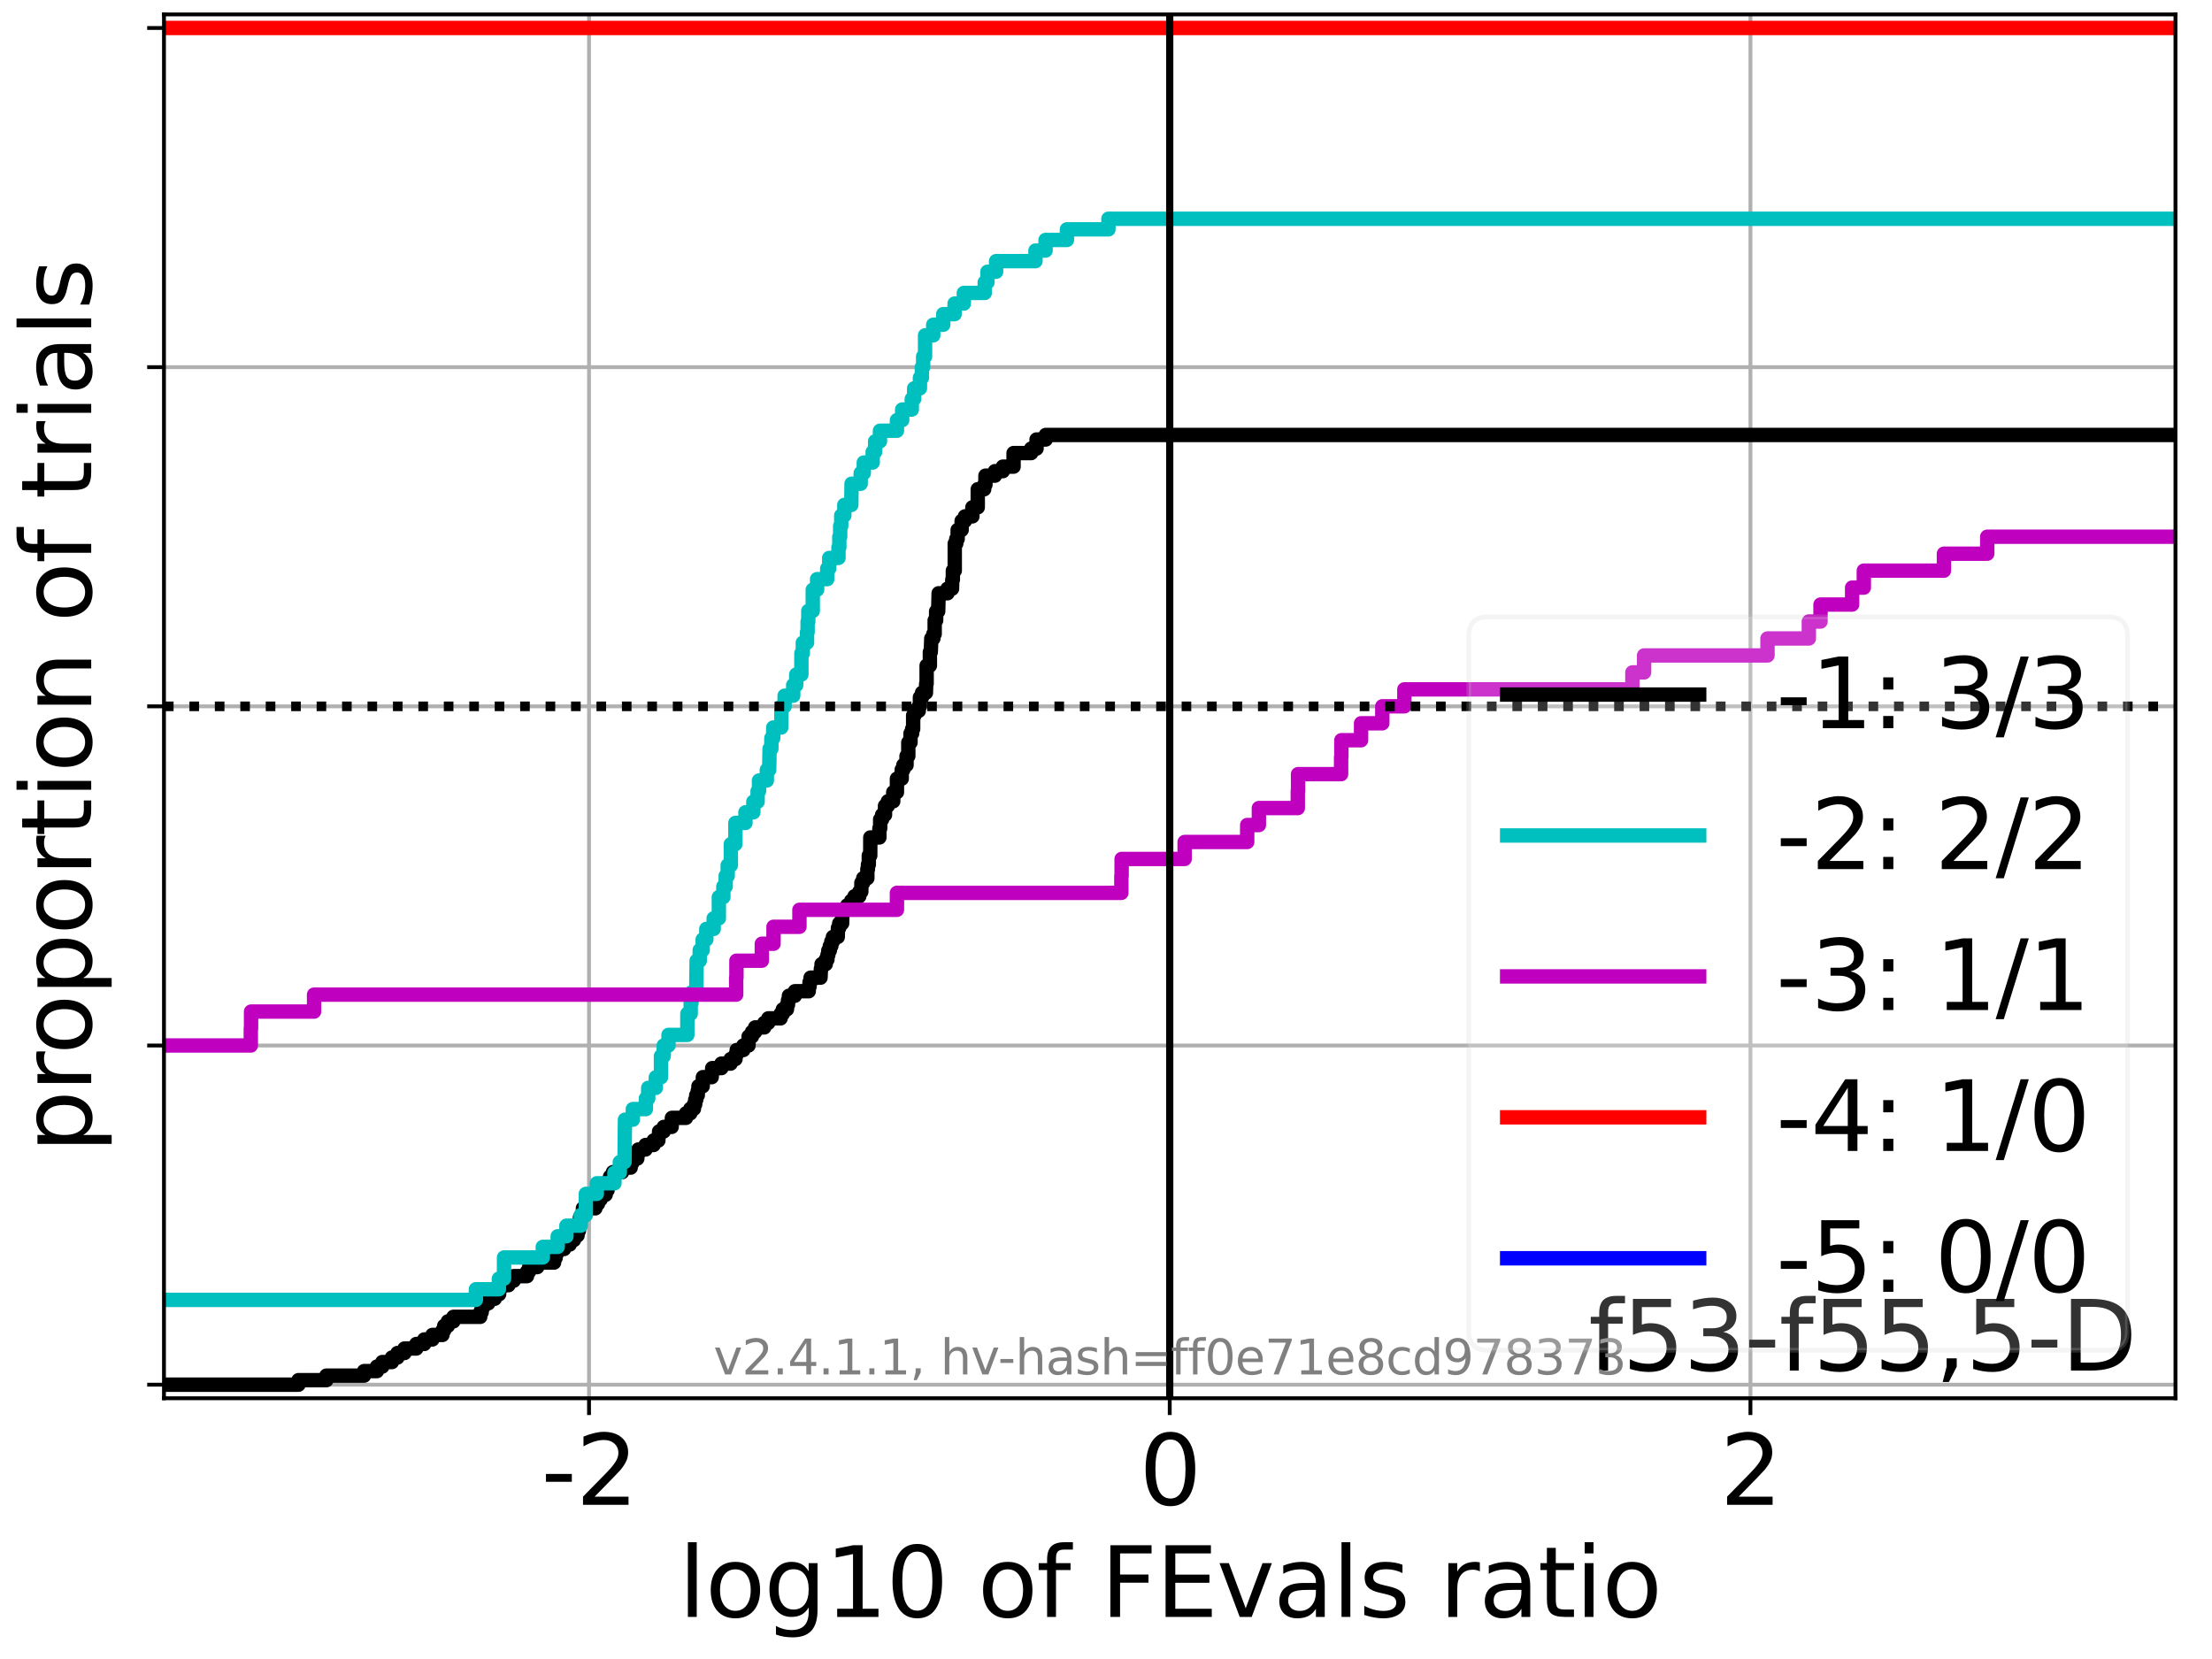 <?xml version="1.0" encoding="utf-8" standalone="no"?>
<!DOCTYPE svg PUBLIC "-//W3C//DTD SVG 1.1//EN"
  "http://www.w3.org/Graphics/SVG/1.1/DTD/svg11.dtd">
<svg height="345.6pt" version="1.1" viewBox="0 0 460.8 345.6" width="460.8pt" xmlns="http://www.w3.org/2000/svg" xmlns:xlink="http://www.w3.org/1999/xlink">
 <defs>
  <style type="text/css">*{stroke-linecap:butt;stroke-linejoin:round;}</style>
 </defs>
 <g id="figure_1">
  <g id="patch_1">
   <path d="M 0 345.6 
L 460.8 345.6 
L 460.8 0 
L 0 0 
z
" style="fill:#ffffff;"/>
  </g>
  <g id="axes_1">
   <g id="patch_2">
    <path d="M 34.16 291.28 
L 453.192 291.28 
L 453.192 3 
L 34.16 3 
z
" style="fill:#ffffff;"/>
   </g>
   <g id="matplotlib.axis_1">
    <g id="xtick_1">
     <g id="line2d_1">
      <path clip-path="url(#pd728308e68)" d="M 122.704 291.28 
L 122.704 3 
" style="fill:none;stroke:#b0b0b0;stroke-linecap:square;stroke-width:0.8;"/>
     </g>
     <g id="line2d_2">
      <defs>
       <path d="M 0 0 
L 0 3.5 
" id="m2cda9ad520" style="stroke:#000000;stroke-width:0.8;"/>
      </defs>
      <g>
       <use style="stroke:#000000;stroke-width:0.8;" x="122.704" xlink:href="#m2cda9ad520" y="291.28"/>
      </g>
     </g>
     <g id="text_1">
      <!-- -2 -->
      <g transform="translate(112.734 313.477)scale(0.2 -0.2)">
       <defs>
        <path d="M 313 2009 
L 1997 2009 
L 1997 1497 
L 313 1497 
L 313 2009 
z
" id="DejaVuSans-2d" transform="scale(0.016)"/>
        <path d="M 1228 531 
L 3431 531 
L 3431 0 
L 469 0 
L 469 531 
Q 828 903 1448 1529 
Q 2069 2156 2228 2338 
Q 2531 2678 2651 2914 
Q 2772 3150 2772 3378 
Q 2772 3750 2511 3984 
Q 2250 4219 1831 4219 
Q 1534 4219 1204 4116 
Q 875 4013 500 3803 
L 500 4441 
Q 881 4594 1212 4672 
Q 1544 4750 1819 4750 
Q 2544 4750 2975 4387 
Q 3406 4025 3406 3419 
Q 3406 3131 3298 2873 
Q 3191 2616 2906 2266 
Q 2828 2175 2409 1742 
Q 1991 1309 1228 531 
z
" id="DejaVuSans-32" transform="scale(0.016)"/>
       </defs>
       <use xlink:href="#DejaVuSans-2d"/>
       <use x="36.084" xlink:href="#DejaVuSans-32"/>
      </g>
     </g>
    </g>
    <g id="xtick_2">
     <g id="line2d_3">
      <path clip-path="url(#pd728308e68)" d="M 243.676 291.28 
L 243.676 3 
" style="fill:none;stroke:#b0b0b0;stroke-linecap:square;stroke-width:0.8;"/>
     </g>
     <g id="line2d_4">
      <g>
       <use style="stroke:#000000;stroke-width:0.8;" x="243.676" xlink:href="#m2cda9ad520" y="291.28"/>
      </g>
     </g>
     <g id="text_2">
      <!-- 0 -->
      <g transform="translate(237.314 313.477)scale(0.2 -0.2)">
       <defs>
        <path d="M 2034 4250 
Q 1547 4250 1301 3770 
Q 1056 3291 1056 2328 
Q 1056 1369 1301 889 
Q 1547 409 2034 409 
Q 2525 409 2770 889 
Q 3016 1369 3016 2328 
Q 3016 3291 2770 3770 
Q 2525 4250 2034 4250 
z
M 2034 4750 
Q 2819 4750 3233 4129 
Q 3647 3509 3647 2328 
Q 3647 1150 3233 529 
Q 2819 -91 2034 -91 
Q 1250 -91 836 529 
Q 422 1150 422 2328 
Q 422 3509 836 4129 
Q 1250 4750 2034 4750 
z
" id="DejaVuSans-30" transform="scale(0.016)"/>
       </defs>
       <use xlink:href="#DejaVuSans-30"/>
      </g>
     </g>
    </g>
    <g id="xtick_3">
     <g id="line2d_5">
      <path clip-path="url(#pd728308e68)" d="M 364.648 291.28 
L 364.648 3 
" style="fill:none;stroke:#b0b0b0;stroke-linecap:square;stroke-width:0.8;"/>
     </g>
     <g id="line2d_6">
      <g>
       <use style="stroke:#000000;stroke-width:0.8;" x="364.648" xlink:href="#m2cda9ad520" y="291.28"/>
      </g>
     </g>
     <g id="text_3">
      <!-- 2 -->
      <g transform="translate(358.285 313.477)scale(0.2 -0.2)">
       <use xlink:href="#DejaVuSans-32"/>
      </g>
     </g>
    </g>
    <g id="text_4">
     <!-- log10 of FEvals ratio -->
     <g transform="translate(141.371 336.833)scale(0.2 -0.2)">
      <defs>
       <path d="M 603 4863 
L 1178 4863 
L 1178 0 
L 603 0 
L 603 4863 
z
" id="DejaVuSans-6c" transform="scale(0.016)"/>
       <path d="M 1959 3097 
Q 1497 3097 1228 2736 
Q 959 2375 959 1747 
Q 959 1119 1226 758 
Q 1494 397 1959 397 
Q 2419 397 2687 759 
Q 2956 1122 2956 1747 
Q 2956 2369 2687 2733 
Q 2419 3097 1959 3097 
z
M 1959 3584 
Q 2709 3584 3137 3096 
Q 3566 2609 3566 1747 
Q 3566 888 3137 398 
Q 2709 -91 1959 -91 
Q 1206 -91 779 398 
Q 353 888 353 1747 
Q 353 2609 779 3096 
Q 1206 3584 1959 3584 
z
" id="DejaVuSans-6f" transform="scale(0.016)"/>
       <path d="M 2906 1791 
Q 2906 2416 2648 2759 
Q 2391 3103 1925 3103 
Q 1463 3103 1205 2759 
Q 947 2416 947 1791 
Q 947 1169 1205 825 
Q 1463 481 1925 481 
Q 2391 481 2648 825 
Q 2906 1169 2906 1791 
z
M 3481 434 
Q 3481 -459 3084 -895 
Q 2688 -1331 1869 -1331 
Q 1566 -1331 1297 -1286 
Q 1028 -1241 775 -1147 
L 775 -588 
Q 1028 -725 1275 -790 
Q 1522 -856 1778 -856 
Q 2344 -856 2625 -561 
Q 2906 -266 2906 331 
L 2906 616 
Q 2728 306 2450 153 
Q 2172 0 1784 0 
Q 1141 0 747 490 
Q 353 981 353 1791 
Q 353 2603 747 3093 
Q 1141 3584 1784 3584 
Q 2172 3584 2450 3431 
Q 2728 3278 2906 2969 
L 2906 3500 
L 3481 3500 
L 3481 434 
z
" id="DejaVuSans-67" transform="scale(0.016)"/>
       <path d="M 794 531 
L 1825 531 
L 1825 4091 
L 703 3866 
L 703 4441 
L 1819 4666 
L 2450 4666 
L 2450 531 
L 3481 531 
L 3481 0 
L 794 0 
L 794 531 
z
" id="DejaVuSans-31" transform="scale(0.016)"/>
       <path id="DejaVuSans-20" transform="scale(0.016)"/>
       <path d="M 2375 4863 
L 2375 4384 
L 1825 4384 
Q 1516 4384 1395 4259 
Q 1275 4134 1275 3809 
L 1275 3500 
L 2222 3500 
L 2222 3053 
L 1275 3053 
L 1275 0 
L 697 0 
L 697 3053 
L 147 3053 
L 147 3500 
L 697 3500 
L 697 3744 
Q 697 4328 969 4595 
Q 1241 4863 1831 4863 
L 2375 4863 
z
" id="DejaVuSans-66" transform="scale(0.016)"/>
       <path d="M 628 4666 
L 3309 4666 
L 3309 4134 
L 1259 4134 
L 1259 2759 
L 3109 2759 
L 3109 2228 
L 1259 2228 
L 1259 0 
L 628 0 
L 628 4666 
z
" id="DejaVuSans-46" transform="scale(0.016)"/>
       <path d="M 628 4666 
L 3578 4666 
L 3578 4134 
L 1259 4134 
L 1259 2753 
L 3481 2753 
L 3481 2222 
L 1259 2222 
L 1259 531 
L 3634 531 
L 3634 0 
L 628 0 
L 628 4666 
z
" id="DejaVuSans-45" transform="scale(0.016)"/>
       <path d="M 191 3500 
L 800 3500 
L 1894 563 
L 2988 3500 
L 3597 3500 
L 2284 0 
L 1503 0 
L 191 3500 
z
" id="DejaVuSans-76" transform="scale(0.016)"/>
       <path d="M 2194 1759 
Q 1497 1759 1228 1600 
Q 959 1441 959 1056 
Q 959 750 1161 570 
Q 1363 391 1709 391 
Q 2188 391 2477 730 
Q 2766 1069 2766 1631 
L 2766 1759 
L 2194 1759 
z
M 3341 1997 
L 3341 0 
L 2766 0 
L 2766 531 
Q 2569 213 2275 61 
Q 1981 -91 1556 -91 
Q 1019 -91 701 211 
Q 384 513 384 1019 
Q 384 1609 779 1909 
Q 1175 2209 1959 2209 
L 2766 2209 
L 2766 2266 
Q 2766 2663 2505 2880 
Q 2244 3097 1772 3097 
Q 1472 3097 1187 3025 
Q 903 2953 641 2809 
L 641 3341 
Q 956 3463 1253 3523 
Q 1550 3584 1831 3584 
Q 2591 3584 2966 3190 
Q 3341 2797 3341 1997 
z
" id="DejaVuSans-61" transform="scale(0.016)"/>
       <path d="M 2834 3397 
L 2834 2853 
Q 2591 2978 2328 3040 
Q 2066 3103 1784 3103 
Q 1356 3103 1142 2972 
Q 928 2841 928 2578 
Q 928 2378 1081 2264 
Q 1234 2150 1697 2047 
L 1894 2003 
Q 2506 1872 2764 1633 
Q 3022 1394 3022 966 
Q 3022 478 2636 193 
Q 2250 -91 1575 -91 
Q 1294 -91 989 -36 
Q 684 19 347 128 
L 347 722 
Q 666 556 975 473 
Q 1284 391 1588 391 
Q 1994 391 2212 530 
Q 2431 669 2431 922 
Q 2431 1156 2273 1281 
Q 2116 1406 1581 1522 
L 1381 1569 
Q 847 1681 609 1914 
Q 372 2147 372 2553 
Q 372 3047 722 3315 
Q 1072 3584 1716 3584 
Q 2034 3584 2315 3537 
Q 2597 3491 2834 3397 
z
" id="DejaVuSans-73" transform="scale(0.016)"/>
       <path d="M 2631 2963 
Q 2534 3019 2420 3045 
Q 2306 3072 2169 3072 
Q 1681 3072 1420 2755 
Q 1159 2438 1159 1844 
L 1159 0 
L 581 0 
L 581 3500 
L 1159 3500 
L 1159 2956 
Q 1341 3275 1631 3429 
Q 1922 3584 2338 3584 
Q 2397 3584 2469 3576 
Q 2541 3569 2628 3553 
L 2631 2963 
z
" id="DejaVuSans-72" transform="scale(0.016)"/>
       <path d="M 1172 4494 
L 1172 3500 
L 2356 3500 
L 2356 3053 
L 1172 3053 
L 1172 1153 
Q 1172 725 1289 603 
Q 1406 481 1766 481 
L 2356 481 
L 2356 0 
L 1766 0 
Q 1100 0 847 248 
Q 594 497 594 1153 
L 594 3053 
L 172 3053 
L 172 3500 
L 594 3500 
L 594 4494 
L 1172 4494 
z
" id="DejaVuSans-74" transform="scale(0.016)"/>
       <path d="M 603 3500 
L 1178 3500 
L 1178 0 
L 603 0 
L 603 3500 
z
M 603 4863 
L 1178 4863 
L 1178 4134 
L 603 4134 
L 603 4863 
z
" id="DejaVuSans-69" transform="scale(0.016)"/>
      </defs>
      <use xlink:href="#DejaVuSans-6c"/>
      <use x="27.783" xlink:href="#DejaVuSans-6f"/>
      <use x="88.965" xlink:href="#DejaVuSans-67"/>
      <use x="152.441" xlink:href="#DejaVuSans-31"/>
      <use x="216.064" xlink:href="#DejaVuSans-30"/>
      <use x="279.688" xlink:href="#DejaVuSans-20"/>
      <use x="311.475" xlink:href="#DejaVuSans-6f"/>
      <use x="372.656" xlink:href="#DejaVuSans-66"/>
      <use x="407.861" xlink:href="#DejaVuSans-20"/>
      <use x="439.648" xlink:href="#DejaVuSans-46"/>
      <use x="497.168" xlink:href="#DejaVuSans-45"/>
      <use x="560.352" xlink:href="#DejaVuSans-76"/>
      <use x="619.531" xlink:href="#DejaVuSans-61"/>
      <use x="680.811" xlink:href="#DejaVuSans-6c"/>
      <use x="708.594" xlink:href="#DejaVuSans-73"/>
      <use x="760.693" xlink:href="#DejaVuSans-20"/>
      <use x="792.48" xlink:href="#DejaVuSans-72"/>
      <use x="833.594" xlink:href="#DejaVuSans-61"/>
      <use x="894.873" xlink:href="#DejaVuSans-74"/>
      <use x="934.082" xlink:href="#DejaVuSans-69"/>
      <use x="961.865" xlink:href="#DejaVuSans-6f"/>
     </g>
    </g>
   </g>
   <g id="matplotlib.axis_2">
    <g id="ytick_1">
     <g id="line2d_7">
      <path clip-path="url(#pd728308e68)" d="M 34.16 288.454 
L 453.192 288.454 
" style="fill:none;stroke:#b0b0b0;stroke-linecap:square;stroke-width:0.8;"/>
     </g>
     <g id="line2d_8">
      <defs>
       <path d="M 0 0 
L -3.5 0 
" id="m32c230f822" style="stroke:#000000;stroke-width:0.8;"/>
      </defs>
      <g>
       <use style="stroke:#000000;stroke-width:0.8;" x="34.16" xlink:href="#m32c230f822" y="288.454"/>
      </g>
     </g>
    </g>
    <g id="ytick_2">
     <g id="line2d_9">
      <path clip-path="url(#pd728308e68)" d="M 34.16 217.797 
L 453.192 217.797 
" style="fill:none;stroke:#b0b0b0;stroke-linecap:square;stroke-width:0.8;"/>
     </g>
     <g id="line2d_10">
      <g>
       <use style="stroke:#000000;stroke-width:0.8;" x="34.16" xlink:href="#m32c230f822" y="217.797"/>
      </g>
     </g>
    </g>
    <g id="ytick_3">
     <g id="line2d_11">
      <path clip-path="url(#pd728308e68)" d="M 34.16 147.14 
L 453.192 147.14 
" style="fill:none;stroke:#b0b0b0;stroke-linecap:square;stroke-width:0.8;"/>
     </g>
     <g id="line2d_12">
      <g>
       <use style="stroke:#000000;stroke-width:0.8;" x="34.16" xlink:href="#m32c230f822" y="147.14"/>
      </g>
     </g>
    </g>
    <g id="ytick_4">
     <g id="line2d_13">
      <path clip-path="url(#pd728308e68)" d="M 34.16 76.483 
L 453.192 76.483 
" style="fill:none;stroke:#b0b0b0;stroke-linecap:square;stroke-width:0.8;"/>
     </g>
     <g id="line2d_14">
      <g>
       <use style="stroke:#000000;stroke-width:0.8;" x="34.16" xlink:href="#m32c230f822" y="76.483"/>
      </g>
     </g>
    </g>
    <g id="ytick_5">
     <g id="line2d_15">
      <path clip-path="url(#pd728308e68)" d="M 34.16 5.826 
L 453.192 5.826 
" style="fill:none;stroke:#b0b0b0;stroke-linecap:square;stroke-width:0.8;"/>
     </g>
     <g id="line2d_16">
      <g>
       <use style="stroke:#000000;stroke-width:0.8;" x="34.16" xlink:href="#m32c230f822" y="5.826"/>
      </g>
     </g>
    </g>
    <g id="text_5">
     <!-- proportion of trials -->
     <g transform="translate(19.001 240.146)rotate(-90)scale(0.2 -0.2)">
      <defs>
       <path d="M 1159 525 
L 1159 -1331 
L 581 -1331 
L 581 3500 
L 1159 3500 
L 1159 2969 
Q 1341 3281 1617 3432 
Q 1894 3584 2278 3584 
Q 2916 3584 3314 3078 
Q 3713 2572 3713 1747 
Q 3713 922 3314 415 
Q 2916 -91 2278 -91 
Q 1894 -91 1617 61 
Q 1341 213 1159 525 
z
M 3116 1747 
Q 3116 2381 2855 2742 
Q 2594 3103 2138 3103 
Q 1681 3103 1420 2742 
Q 1159 2381 1159 1747 
Q 1159 1113 1420 752 
Q 1681 391 2138 391 
Q 2594 391 2855 752 
Q 3116 1113 3116 1747 
z
" id="DejaVuSans-70" transform="scale(0.016)"/>
       <path d="M 3513 2113 
L 3513 0 
L 2938 0 
L 2938 2094 
Q 2938 2591 2744 2837 
Q 2550 3084 2163 3084 
Q 1697 3084 1428 2787 
Q 1159 2491 1159 1978 
L 1159 0 
L 581 0 
L 581 3500 
L 1159 3500 
L 1159 2956 
Q 1366 3272 1645 3428 
Q 1925 3584 2291 3584 
Q 2894 3584 3203 3211 
Q 3513 2838 3513 2113 
z
" id="DejaVuSans-6e" transform="scale(0.016)"/>
      </defs>
      <use xlink:href="#DejaVuSans-70"/>
      <use x="63.477" xlink:href="#DejaVuSans-72"/>
      <use x="102.34" xlink:href="#DejaVuSans-6f"/>
      <use x="163.521" xlink:href="#DejaVuSans-70"/>
      <use x="226.998" xlink:href="#DejaVuSans-6f"/>
      <use x="288.18" xlink:href="#DejaVuSans-72"/>
      <use x="329.293" xlink:href="#DejaVuSans-74"/>
      <use x="368.502" xlink:href="#DejaVuSans-69"/>
      <use x="396.285" xlink:href="#DejaVuSans-6f"/>
      <use x="457.467" xlink:href="#DejaVuSans-6e"/>
      <use x="520.846" xlink:href="#DejaVuSans-20"/>
      <use x="552.633" xlink:href="#DejaVuSans-6f"/>
      <use x="613.814" xlink:href="#DejaVuSans-66"/>
      <use x="649.02" xlink:href="#DejaVuSans-20"/>
      <use x="680.807" xlink:href="#DejaVuSans-74"/>
      <use x="720.016" xlink:href="#DejaVuSans-72"/>
      <use x="761.129" xlink:href="#DejaVuSans-69"/>
      <use x="788.912" xlink:href="#DejaVuSans-61"/>
      <use x="850.191" xlink:href="#DejaVuSans-6c"/>
      <use x="877.975" xlink:href="#DejaVuSans-73"/>
     </g>
    </g>
   </g>
   <g id="line2d_17">
    <path clip-path="url(#pd728308e68)" d="M 34.16 288.454 
L 62.18 288.454 
L 62.18 287.512 
L 67.989 287.512 
L 67.989 286.57 
L 75.836 286.57 
L 75.836 285.627 
L 78.52 285.627 
L 78.52 284.685 
L 79.64 284.685 
L 79.64 283.743 
L 81.645 283.743 
L 81.645 282.801 
L 82.794 282.801 
L 82.794 281.859 
L 84.266 281.859 
L 84.266 280.917 
L 86.723 280.917 
L 86.723 279.975 
L 88.378 279.975 
L 88.378 279.033 
L 90.075 279.033 
L 90.075 278.091 
L 92.176 278.091 
L 92.176 277.149 
L 92.532 277.149 
L 92.532 276.207 
L 93.297 276.207 
L 93.297 275.264 
L 94.456 275.264 
L 94.456 274.322 
L 100.039 274.322 
L 100.039 273.38 
L 100.337 273.38 
L 100.337 272.438 
L 100.606 272.438 
L 100.606 271.496 
L 101.727 271.496 
L 101.727 270.554 
L 103.063 270.554 
L 103.063 269.612 
L 103.976 269.612 
L 103.976 268.67 
L 104.184 268.67 
L 104.184 267.728 
L 105.921 267.728 
L 105.921 266.786 
L 107.029 266.786 
L 107.029 265.844 
L 109.785 265.844 
L 109.785 264.901 
L 110.224 264.901 
L 110.224 263.959 
L 111.925 263.959 
L 111.925 263.017 
L 115.425 263.017 
L 115.425 262.075 
L 115.736 262.075 
L 115.736 261.133 
L 116.033 261.133 
L 116.033 260.191 
L 117.509 260.191 
L 117.509 259.249 
L 118.691 259.249 
L 118.691 258.307 
L 119.571 258.307 
L 119.571 257.365 
L 120.316 257.365 
L 120.316 256.423 
L 120.587 256.423 
L 120.587 255.481 
L 120.811 255.481 
L 120.815 253.596 
L 121.319 253.596 
L 121.319 252.654 
L 121.436 252.654 
L 121.436 251.712 
L 124.025 251.712 
L 124.025 250.77 
L 124.573 250.77 
L 124.573 249.828 
L 125.154 249.828 
L 125.154 248.886 
L 126.17 248.886 
L 126.17 247.944 
L 126.564 247.944 
L 126.62 246.06 
L 127.086 246.06 
L 127.086 245.118 
L 127.684 245.118 
L 127.684 244.175 
L 129.609 244.175 
L 129.609 243.233 
L 131.383 243.233 
L 131.383 242.291 
L 131.716 242.291 
L 131.716 241.349 
L 132.765 241.349 
L 132.765 240.407 
L 132.968 240.407 
L 132.968 239.465 
L 134.472 239.465 
L 134.472 238.523 
L 136.16 238.523 
L 136.16 237.581 
L 137.151 237.581 
L 137.151 236.639 
L 137.3 236.639 
L 137.3 235.697 
L 138.271 235.697 
L 138.271 234.755 
L 139.919 234.755 
L 139.971 232.87 
L 142.902 232.87 
L 142.902 231.928 
L 143.806 231.928 
L 143.806 230.986 
L 144.556 230.986 
L 144.556 230.044 
L 144.822 230.044 
L 144.822 229.102 
L 145.04 229.102 
L 145.04 228.16 
L 145.359 228.16 
L 145.359 227.218 
L 145.503 227.218 
L 145.503 226.276 
L 146.389 226.276 
L 146.421 224.392 
L 148.26 224.392 
L 148.366 222.507 
L 150.282 222.507 
L 150.282 221.565 
L 152.201 221.565 
L 152.201 220.623 
L 153.217 220.623 
L 153.217 219.681 
L 153.47 219.681 
L 153.47 218.739 
L 154.851 218.739 
L 154.851 217.797 
L 155.926 217.797 
L 155.952 215.913 
L 156.656 215.913 
L 156.656 214.971 
L 157.308 214.971 
L 157.308 214.028 
L 159.216 214.028 
L 159.216 213.086 
L 160.045 213.086 
L 160.045 212.144 
L 162.611 212.144 
L 162.611 211.202 
L 163.082 211.202 
L 163.082 210.26 
L 163.938 210.26 
L 163.938 209.318 
L 164.154 209.318 
L 164.154 208.376 
L 164.347 208.376 
L 164.347 207.434 
L 165.586 207.434 
L 165.586 206.492 
L 168.475 206.492 
L 168.475 205.55 
L 168.64 205.55 
L 168.64 204.608 
L 168.859 204.608 
L 168.859 203.665 
L 170.932 203.665 
L 171.008 201.781 
L 171.144 201.781 
L 171.144 200.839 
L 172.019 200.839 
L 172.019 199.897 
L 172.368 199.897 
L 172.368 198.955 
L 172.55 198.955 
L 172.55 198.013 
L 172.872 198.013 
L 172.872 197.071 
L 173.179 197.071 
L 173.179 196.129 
L 173.512 196.129 
L 173.512 195.187 
L 174.522 195.187 
L 174.561 193.302 
L 174.825 193.302 
L 174.825 192.36 
L 175.429 192.36 
L 175.502 189.534 
L 176.501 189.534 
L 176.501 188.592 
L 177.328 188.592 
L 177.328 187.65 
L 178.006 187.65 
L 178.006 186.708 
L 179.005 186.708 
L 179.005 185.766 
L 179.427 185.766 
L 179.446 183.882 
L 179.832 183.882 
L 179.832 182.939 
L 180.686 182.939 
L 180.686 181.055 
L 180.809 181.055 
L 180.809 180.113 
L 180.987 180.113 
L 180.987 178.229 
L 181.29 178.229 
L 181.302 174.461 
L 183.19 174.461 
L 183.19 172.576 
L 183.355 172.576 
L 183.355 170.692 
L 183.759 170.692 
L 183.759 169.75 
L 184.365 169.75 
L 184.365 167.866 
L 184.962 167.866 
L 184.962 166.924 
L 186.08 166.924 
L 186.08 165.04 
L 186.848 165.04 
L 186.848 162.213 
L 187.848 162.213 
L 187.848 160.329 
L 188.185 160.329 
L 188.185 159.387 
L 188.847 159.387 
L 188.847 157.503 
L 189.216 157.503 
L 189.216 154.677 
L 189.675 154.677 
L 189.675 152.793 
L 190.014 152.793 
L 190.014 151.85 
L 190.227 151.85 
L 190.227 149.024 
L 190.52 149.024 
L 190.52 148.082 
L 191.396 148.082 
L 191.396 147.14 
L 191.638 147.14 
L 191.638 145.256 
L 192.077 145.256 
L 192.077 144.314 
L 192.888 144.314 
L 192.937 142.43 
L 193.033 142.43 
L 193.033 138.661 
L 193.71 138.661 
L 193.71 135.835 
L 193.898 135.835 
L 194.006 133.009 
L 194.433 133.009 
L 194.433 132.067 
L 194.709 132.067 
L 194.709 129.24 
L 195.016 129.24 
L 195.016 127.356 
L 195.441 127.356 
L 195.536 123.588 
L 197.381 123.588 
L 197.381 122.646 
L 198.325 122.646 
L 198.38 120.761 
L 198.499 120.761 
L 198.499 118.877 
L 198.894 118.877 
L 198.894 113.225 
L 199.208 113.225 
L 199.208 112.283 
L 199.498 112.283 
L 199.498 110.398 
L 200.326 110.398 
L 200.326 108.514 
L 201.012 108.514 
L 201.012 107.572 
L 202.566 107.572 
L 202.566 105.688 
L 203.684 105.688 
L 203.684 101.92 
L 205.02 101.92 
L 205.02 100.978 
L 205.284 100.978 
L 205.284 99.093 
L 207.26 99.093 
L 207.26 98.151 
L 208.912 98.151 
L 208.912 97.209 
L 211.145 97.209 
L 211.145 94.383 
L 214.817 94.383 
L 214.817 93.441 
L 215.935 93.441 
L 215.935 91.557 
L 217.847 91.557 
L 217.847 90.615 
L 453.192 90.615 
L 453.192 90.615 
" style="fill:none;stroke:#000000;stroke-linecap:square;stroke-width:3;"/>
   </g>
   <g id="line2d_18">
    <path clip-path="url(#pd728308e68)" style="fill:none;stroke:#000000;stroke-linecap:square;stroke-width:3;"/>
   </g>
   <g id="line2d_19">
    <path clip-path="url(#pd728308e68)" d="M 34.16 270.79 
L 99.138 270.79 
L 99.138 268.581 
L 103.928 268.581 
L 103.928 266.373 
L 105 266.373 
L 105 261.957 
L 113.077 261.957 
L 113.077 259.749 
L 116.178 259.749 
L 116.178 257.541 
L 117.995 257.541 
L 117.995 255.333 
L 120.968 255.333 
L 120.968 253.125 
L 122.04 253.125 
L 122.04 248.709 
L 124.329 248.709 
L 124.329 246.501 
L 127.997 246.501 
L 127.997 244.293 
L 129.119 244.293 
L 129.119 242.085 
L 130.1 242.085 
L 130.191 233.253 
L 131.831 233.253 
L 131.831 231.045 
L 134.55 231.045 
L 134.55 228.837 
L 135.035 228.837 
L 135.035 226.629 
L 136.62 226.629 
L 136.62 224.421 
L 137.692 224.421 
L 137.692 220.005 
L 138.268 220.005 
L 138.268 217.797 
L 139.258 217.797 
L 139.258 215.589 
L 143.186 215.589 
L 143.193 211.173 
L 143.885 211.173 
L 143.885 208.965 
L 144.047 208.965 
L 144.047 206.757 
L 145.038 206.757 
L 145.12 200.133 
L 145.77 200.133 
L 145.77 197.925 
L 146.383 197.925 
L 146.383 195.717 
L 147.14 195.717 
L 147.14 193.509 
L 148.674 193.509 
L 148.674 191.301 
L 149.747 191.301 
L 149.747 186.884 
L 150.687 186.884 
L 150.687 184.676 
L 151.172 184.676 
L 151.172 182.468 
L 151.591 182.468 
L 151.591 180.26 
L 152.244 180.26 
L 152.244 175.844 
L 153.189 175.844 
L 153.197 171.428 
L 155.291 171.428 
L 155.291 169.22 
L 156.936 169.22 
L 156.936 167.012 
L 157.824 167.012 
L 157.824 164.804 
L 158.115 164.804 
L 158.115 162.596 
L 159.742 162.596 
L 159.742 160.388 
L 160.234 160.388 
L 160.322 155.972 
L 160.69 155.972 
L 160.69 153.764 
L 161.083 153.764 
L 161.083 151.556 
L 162.742 151.556 
L 162.792 147.14 
L 163.451 147.14 
L 163.451 144.932 
L 165.239 144.932 
L 165.239 142.724 
L 165.873 142.724 
L 165.873 140.516 
L 166.945 140.516 
L 166.945 136.1 
L 167.243 136.1 
L 167.243 133.892 
L 168.117 133.892 
L 168.117 131.684 
L 168.241 131.684 
L 168.241 129.476 
L 168.385 129.476 
L 168.385 127.268 
L 169.313 127.268 
L 169.313 122.852 
L 170.22 122.852 
L 170.22 120.644 
L 172.326 120.644 
L 172.326 118.436 
L 172.744 118.436 
L 172.744 116.228 
L 174.67 116.228 
L 174.67 114.02 
L 174.847 114.02 
L 174.847 111.812 
L 175.022 111.812 
L 175.022 109.604 
L 175.242 109.604 
L 175.242 107.396 
L 175.886 107.396 
L 175.886 105.187 
L 177.345 105.187 
L 177.39 100.771 
L 179.297 100.771 
L 179.297 98.563 
L 179.94 98.563 
L 179.94 96.355 
L 181.795 96.355 
L 181.795 94.147 
L 182.308 94.147 
L 182.308 91.939 
L 183.313 91.939 
L 183.313 89.731 
L 186.848 89.731 
L 186.848 87.523 
L 187.94 87.523 
L 187.94 85.315 
L 189.942 85.315 
L 189.942 83.107 
L 190.438 83.107 
L 190.438 80.899 
L 191.638 80.899 
L 191.638 78.691 
L 192.045 78.691 
L 192.045 76.483 
L 192.31 76.483 
L 192.31 74.275 
L 192.71 74.275 
L 192.71 69.859 
L 194.413 69.859 
L 194.413 67.651 
L 196.495 67.651 
L 196.495 65.443 
L 198.863 65.443 
L 198.863 63.235 
L 200.787 63.235 
L 200.787 61.027 
L 205.138 61.027 
L 205.138 58.819 
L 205.705 58.819 
L 205.705 56.611 
L 207.506 56.611 
L 207.506 54.403 
L 215.707 54.403 
L 215.707 52.195 
L 217.81 52.195 
L 217.81 49.987 
L 222.26 49.987 
L 222.26 47.779 
L 230.903 47.779 
L 230.903 45.571 
L 453.192 45.571 
L 453.192 45.571 
" style="fill:none;stroke:#00bfbf;stroke-linecap:square;stroke-width:3;"/>
   </g>
   <g id="line2d_20">
    <path clip-path="url(#pd728308e68)" style="fill:none;stroke:#00bfbf;stroke-linecap:square;stroke-width:3;"/>
   </g>
   <g id="line2d_21">
    <path clip-path="url(#pd728308e68)" d="M 34.16 217.797 
L 52.247 217.797 
L 52.247 214.264 
L 52.3 214.264 
L 52.3 210.731 
L 65.427 210.731 
L 65.427 207.198 
L 153.357 207.198 
L 153.357 203.665 
L 153.411 203.665 
L 153.411 200.133 
L 158.703 200.133 
L 158.703 196.6 
L 161.14 196.6 
L 161.14 193.067 
L 166.538 193.067 
L 166.538 189.534 
L 186.848 189.534 
L 186.848 186.001 
L 233.6 186.001 
L 233.6 182.468 
L 233.654 182.468 
L 233.654 178.936 
L 246.781 178.936 
L 246.781 175.403 
L 259.814 175.403 
L 259.814 171.87 
L 262.25 171.87 
L 262.25 168.337 
L 270.355 168.337 
L 270.355 164.804 
L 270.409 164.804 
L 270.409 161.271 
L 279.375 161.271 
L 279.375 157.739 
L 279.429 157.739 
L 279.429 154.206 
L 283.535 154.206 
L 283.535 150.673 
L 287.959 150.673 
L 287.959 147.14 
L 292.556 147.14 
L 292.556 143.607 
L 340.057 143.607 
L 340.057 140.074 
L 342.494 140.074 
L 342.494 136.541 
L 368.202 136.541 
L 368.202 133.009 
L 376.811 133.009 
L 376.811 129.476 
L 379.248 129.476 
L 379.248 125.943 
L 385.832 125.943 
L 385.832 122.41 
L 388.268 122.41 
L 388.268 118.877 
L 404.956 118.877 
L 404.956 115.344 
L 413.977 115.344 
L 413.977 111.812 
L 453.192 111.812 
" style="fill:none;stroke:#bf00bf;stroke-linecap:square;stroke-width:3;"/>
   </g>
   <g id="line2d_22">
    <path clip-path="url(#pd728308e68)" style="fill:none;stroke:#bf00bf;stroke-linecap:square;stroke-width:3;"/>
   </g>
   <g id="line2d_23">
    <path clip-path="url(#pd728308e68)" d="M 34.304 5.826 
L 34.16 5.826 
L 453.192 5.826 
L 461.8 5.826 
" style="fill:none;stroke:#ff0000;stroke-linecap:square;stroke-width:3;"/>
   </g>
   <g id="line2d_24"/>
   <g id="line2d_25">
    <path clip-path="url(#pd728308e68)" d="M 243.676 291.28 
L 243.676 3 
" style="fill:none;stroke:#000000;stroke-linecap:square;stroke-width:1.5;"/>
   </g>
   <g id="line2d_26">
    <path clip-path="url(#pd728308e68)" d="M 34.16 147.14 
L 453.192 147.14 
" style="fill:none;stroke:#000000;stroke-dasharray:2,3.3;stroke-dashoffset:0;stroke-width:2;"/>
   </g>
   <g id="patch_3">
    <path d="M 34.16 291.28 
L 34.16 3 
" style="fill:none;stroke:#000000;stroke-linecap:square;stroke-linejoin:miter;stroke-width:0.8;"/>
   </g>
   <g id="patch_4">
    <path d="M 453.192 291.28 
L 453.192 3 
" style="fill:none;stroke:#000000;stroke-linecap:square;stroke-linejoin:miter;stroke-width:0.8;"/>
   </g>
   <g id="patch_5">
    <path d="M 34.16 291.28 
L 453.192 291.28 
" style="fill:none;stroke:#000000;stroke-linecap:square;stroke-linejoin:miter;stroke-width:0.8;"/>
   </g>
   <g id="patch_6">
    <path d="M 34.16 3 
L 453.192 3 
" style="fill:none;stroke:#000000;stroke-linecap:square;stroke-linejoin:miter;stroke-width:0.8;"/>
   </g>
   <g id="text_6">
    <!-- f53-f55,5-D -->
    <g transform="translate(330.918 285.514)scale(0.2 -0.2)">
     <defs>
      <path d="M 691 4666 
L 3169 4666 
L 3169 4134 
L 1269 4134 
L 1269 2991 
Q 1406 3038 1543 3061 
Q 1681 3084 1819 3084 
Q 2600 3084 3056 2656 
Q 3513 2228 3513 1497 
Q 3513 744 3044 326 
Q 2575 -91 1722 -91 
Q 1428 -91 1123 -41 
Q 819 9 494 109 
L 494 744 
Q 775 591 1075 516 
Q 1375 441 1709 441 
Q 2250 441 2565 725 
Q 2881 1009 2881 1497 
Q 2881 1984 2565 2268 
Q 2250 2553 1709 2553 
Q 1456 2553 1204 2497 
Q 953 2441 691 2322 
L 691 4666 
z
" id="DejaVuSans-35" transform="scale(0.016)"/>
      <path d="M 2597 2516 
Q 3050 2419 3304 2112 
Q 3559 1806 3559 1356 
Q 3559 666 3084 287 
Q 2609 -91 1734 -91 
Q 1441 -91 1130 -33 
Q 819 25 488 141 
L 488 750 
Q 750 597 1062 519 
Q 1375 441 1716 441 
Q 2309 441 2620 675 
Q 2931 909 2931 1356 
Q 2931 1769 2642 2001 
Q 2353 2234 1838 2234 
L 1294 2234 
L 1294 2753 
L 1863 2753 
Q 2328 2753 2575 2939 
Q 2822 3125 2822 3475 
Q 2822 3834 2567 4026 
Q 2313 4219 1838 4219 
Q 1578 4219 1281 4162 
Q 984 4106 628 3988 
L 628 4550 
Q 988 4650 1302 4700 
Q 1616 4750 1894 4750 
Q 2613 4750 3031 4423 
Q 3450 4097 3450 3541 
Q 3450 3153 3228 2886 
Q 3006 2619 2597 2516 
z
" id="DejaVuSans-33" transform="scale(0.016)"/>
      <path d="M 750 794 
L 1409 794 
L 1409 256 
L 897 -744 
L 494 -744 
L 750 256 
L 750 794 
z
" id="DejaVuSans-2c" transform="scale(0.016)"/>
      <path d="M 1259 4147 
L 1259 519 
L 2022 519 
Q 2988 519 3436 956 
Q 3884 1394 3884 2338 
Q 3884 3275 3436 3711 
Q 2988 4147 2022 4147 
L 1259 4147 
z
M 628 4666 
L 1925 4666 
Q 3281 4666 3915 4102 
Q 4550 3538 4550 2338 
Q 4550 1131 3912 565 
Q 3275 0 1925 0 
L 628 0 
L 628 4666 
z
" id="DejaVuSans-44" transform="scale(0.016)"/>
     </defs>
     <use xlink:href="#DejaVuSans-66"/>
     <use x="35.205" xlink:href="#DejaVuSans-35"/>
     <use x="98.828" xlink:href="#DejaVuSans-33"/>
     <use x="162.451" xlink:href="#DejaVuSans-2d"/>
     <use x="198.535" xlink:href="#DejaVuSans-66"/>
     <use x="233.74" xlink:href="#DejaVuSans-35"/>
     <use x="297.363" xlink:href="#DejaVuSans-35"/>
     <use x="360.986" xlink:href="#DejaVuSans-2c"/>
     <use x="392.773" xlink:href="#DejaVuSans-35"/>
     <use x="456.396" xlink:href="#DejaVuSans-2d"/>
     <use x="492.48" xlink:href="#DejaVuSans-44"/>
    </g>
   </g>
   <g id="text_7">
    <!-- v2.4.1.1, hv-hash=ff0e71e8cd978373 -->
    <g style="fill:#808080;" transform="translate(148.64 286.318)scale(0.1 -0.1)">
     <defs>
      <path d="M 684 794 
L 1344 794 
L 1344 0 
L 684 0 
L 684 794 
z
" id="DejaVuSans-2e" transform="scale(0.016)"/>
      <path d="M 2419 4116 
L 825 1625 
L 2419 1625 
L 2419 4116 
z
M 2253 4666 
L 3047 4666 
L 3047 1625 
L 3713 1625 
L 3713 1100 
L 3047 1100 
L 3047 0 
L 2419 0 
L 2419 1100 
L 313 1100 
L 313 1709 
L 2253 4666 
z
" id="DejaVuSans-34" transform="scale(0.016)"/>
      <path d="M 3513 2113 
L 3513 0 
L 2938 0 
L 2938 2094 
Q 2938 2591 2744 2837 
Q 2550 3084 2163 3084 
Q 1697 3084 1428 2787 
Q 1159 2491 1159 1978 
L 1159 0 
L 581 0 
L 581 4863 
L 1159 4863 
L 1159 2956 
Q 1366 3272 1645 3428 
Q 1925 3584 2291 3584 
Q 2894 3584 3203 3211 
Q 3513 2838 3513 2113 
z
" id="DejaVuSans-68" transform="scale(0.016)"/>
      <path d="M 678 2906 
L 4684 2906 
L 4684 2381 
L 678 2381 
L 678 2906 
z
M 678 1631 
L 4684 1631 
L 4684 1100 
L 678 1100 
L 678 1631 
z
" id="DejaVuSans-3d" transform="scale(0.016)"/>
      <path d="M 3597 1894 
L 3597 1613 
L 953 1613 
Q 991 1019 1311 708 
Q 1631 397 2203 397 
Q 2534 397 2845 478 
Q 3156 559 3463 722 
L 3463 178 
Q 3153 47 2828 -22 
Q 2503 -91 2169 -91 
Q 1331 -91 842 396 
Q 353 884 353 1716 
Q 353 2575 817 3079 
Q 1281 3584 2069 3584 
Q 2775 3584 3186 3129 
Q 3597 2675 3597 1894 
z
M 3022 2063 
Q 3016 2534 2758 2815 
Q 2500 3097 2075 3097 
Q 1594 3097 1305 2825 
Q 1016 2553 972 2059 
L 3022 2063 
z
" id="DejaVuSans-65" transform="scale(0.016)"/>
      <path d="M 525 4666 
L 3525 4666 
L 3525 4397 
L 1831 0 
L 1172 0 
L 2766 4134 
L 525 4134 
L 525 4666 
z
" id="DejaVuSans-37" transform="scale(0.016)"/>
      <path d="M 2034 2216 
Q 1584 2216 1326 1975 
Q 1069 1734 1069 1313 
Q 1069 891 1326 650 
Q 1584 409 2034 409 
Q 2484 409 2743 651 
Q 3003 894 3003 1313 
Q 3003 1734 2745 1975 
Q 2488 2216 2034 2216 
z
M 1403 2484 
Q 997 2584 770 2862 
Q 544 3141 544 3541 
Q 544 4100 942 4425 
Q 1341 4750 2034 4750 
Q 2731 4750 3128 4425 
Q 3525 4100 3525 3541 
Q 3525 3141 3298 2862 
Q 3072 2584 2669 2484 
Q 3125 2378 3379 2068 
Q 3634 1759 3634 1313 
Q 3634 634 3220 271 
Q 2806 -91 2034 -91 
Q 1263 -91 848 271 
Q 434 634 434 1313 
Q 434 1759 690 2068 
Q 947 2378 1403 2484 
z
M 1172 3481 
Q 1172 3119 1398 2916 
Q 1625 2713 2034 2713 
Q 2441 2713 2670 2916 
Q 2900 3119 2900 3481 
Q 2900 3844 2670 4047 
Q 2441 4250 2034 4250 
Q 1625 4250 1398 4047 
Q 1172 3844 1172 3481 
z
" id="DejaVuSans-38" transform="scale(0.016)"/>
      <path d="M 3122 3366 
L 3122 2828 
Q 2878 2963 2633 3030 
Q 2388 3097 2138 3097 
Q 1578 3097 1268 2742 
Q 959 2388 959 1747 
Q 959 1106 1268 751 
Q 1578 397 2138 397 
Q 2388 397 2633 464 
Q 2878 531 3122 666 
L 3122 134 
Q 2881 22 2623 -34 
Q 2366 -91 2075 -91 
Q 1284 -91 818 406 
Q 353 903 353 1747 
Q 353 2603 823 3093 
Q 1294 3584 2113 3584 
Q 2378 3584 2631 3529 
Q 2884 3475 3122 3366 
z
" id="DejaVuSans-63" transform="scale(0.016)"/>
      <path d="M 2906 2969 
L 2906 4863 
L 3481 4863 
L 3481 0 
L 2906 0 
L 2906 525 
Q 2725 213 2448 61 
Q 2172 -91 1784 -91 
Q 1150 -91 751 415 
Q 353 922 353 1747 
Q 353 2572 751 3078 
Q 1150 3584 1784 3584 
Q 2172 3584 2448 3432 
Q 2725 3281 2906 2969 
z
M 947 1747 
Q 947 1113 1208 752 
Q 1469 391 1925 391 
Q 2381 391 2643 752 
Q 2906 1113 2906 1747 
Q 2906 2381 2643 2742 
Q 2381 3103 1925 3103 
Q 1469 3103 1208 2742 
Q 947 2381 947 1747 
z
" id="DejaVuSans-64" transform="scale(0.016)"/>
      <path d="M 703 97 
L 703 672 
Q 941 559 1184 500 
Q 1428 441 1663 441 
Q 2288 441 2617 861 
Q 2947 1281 2994 2138 
Q 2813 1869 2534 1725 
Q 2256 1581 1919 1581 
Q 1219 1581 811 2004 
Q 403 2428 403 3163 
Q 403 3881 828 4315 
Q 1253 4750 1959 4750 
Q 2769 4750 3195 4129 
Q 3622 3509 3622 2328 
Q 3622 1225 3098 567 
Q 2575 -91 1691 -91 
Q 1453 -91 1209 -44 
Q 966 3 703 97 
z
M 1959 2075 
Q 2384 2075 2632 2365 
Q 2881 2656 2881 3163 
Q 2881 3666 2632 3958 
Q 2384 4250 1959 4250 
Q 1534 4250 1286 3958 
Q 1038 3666 1038 3163 
Q 1038 2656 1286 2365 
Q 1534 2075 1959 2075 
z
" id="DejaVuSans-39" transform="scale(0.016)"/>
     </defs>
     <use xlink:href="#DejaVuSans-76"/>
     <use x="59.18" xlink:href="#DejaVuSans-32"/>
     <use x="122.803" xlink:href="#DejaVuSans-2e"/>
     <use x="154.59" xlink:href="#DejaVuSans-34"/>
     <use x="218.213" xlink:href="#DejaVuSans-2e"/>
     <use x="250" xlink:href="#DejaVuSans-31"/>
     <use x="313.623" xlink:href="#DejaVuSans-2e"/>
     <use x="345.41" xlink:href="#DejaVuSans-31"/>
     <use x="409.033" xlink:href="#DejaVuSans-2c"/>
     <use x="440.82" xlink:href="#DejaVuSans-20"/>
     <use x="472.607" xlink:href="#DejaVuSans-68"/>
     <use x="535.986" xlink:href="#DejaVuSans-76"/>
     <use x="592.541" xlink:href="#DejaVuSans-2d"/>
     <use x="628.625" xlink:href="#DejaVuSans-68"/>
     <use x="692.004" xlink:href="#DejaVuSans-61"/>
     <use x="753.283" xlink:href="#DejaVuSans-73"/>
     <use x="805.383" xlink:href="#DejaVuSans-68"/>
     <use x="868.762" xlink:href="#DejaVuSans-3d"/>
     <use x="952.551" xlink:href="#DejaVuSans-66"/>
     <use x="987.756" xlink:href="#DejaVuSans-66"/>
     <use x="1022.961" xlink:href="#DejaVuSans-30"/>
     <use x="1086.584" xlink:href="#DejaVuSans-65"/>
     <use x="1148.107" xlink:href="#DejaVuSans-37"/>
     <use x="1211.73" xlink:href="#DejaVuSans-31"/>
     <use x="1275.354" xlink:href="#DejaVuSans-65"/>
     <use x="1336.877" xlink:href="#DejaVuSans-38"/>
     <use x="1400.5" xlink:href="#DejaVuSans-63"/>
     <use x="1455.48" xlink:href="#DejaVuSans-64"/>
     <use x="1518.957" xlink:href="#DejaVuSans-39"/>
     <use x="1582.58" xlink:href="#DejaVuSans-37"/>
     <use x="1646.203" xlink:href="#DejaVuSans-38"/>
     <use x="1709.826" xlink:href="#DejaVuSans-33"/>
     <use x="1773.449" xlink:href="#DejaVuSans-37"/>
     <use x="1837.072" xlink:href="#DejaVuSans-33"/>
    </g>
   </g>
   <g id="legend_1">
    <g id="patch_7">
     <path d="M 309.97 281.28 
L 439.192 281.28 
Q 443.192 281.28 443.192 277.28 
L 443.192 132.499 
Q 443.192 128.499 439.192 128.499 
L 309.97 128.499 
Q 305.97 128.499 305.97 132.499 
L 305.97 277.28 
Q 305.97 281.28 309.97 281.28 
z
" style="fill:#ffffff;opacity:0.2;stroke:#cccccc;stroke-linejoin:miter;"/>
    </g>
    <g id="line2d_27">
     <path d="M 313.97 144.696 
L 353.97 144.696 
" style="fill:none;stroke:#000000;stroke-linecap:square;stroke-width:3;"/>
    </g>
    <g id="line2d_28"/>
    <g id="text_8">
     <!-- -1: 3/3 -->
     <g transform="translate(369.97 151.696)scale(0.2 -0.2)">
      <defs>
       <path d="M 750 794 
L 1409 794 
L 1409 0 
L 750 0 
L 750 794 
z
M 750 3309 
L 1409 3309 
L 1409 2516 
L 750 2516 
L 750 3309 
z
" id="DejaVuSans-3a" transform="scale(0.016)"/>
       <path d="M 1625 4666 
L 2156 4666 
L 531 -594 
L 0 -594 
L 1625 4666 
z
" id="DejaVuSans-2f" transform="scale(0.016)"/>
      </defs>
      <use xlink:href="#DejaVuSans-2d"/>
      <use x="36.084" xlink:href="#DejaVuSans-31"/>
      <use x="99.707" xlink:href="#DejaVuSans-3a"/>
      <use x="133.398" xlink:href="#DejaVuSans-20"/>
      <use x="165.186" xlink:href="#DejaVuSans-33"/>
      <use x="228.809" xlink:href="#DejaVuSans-2f"/>
      <use x="262.5" xlink:href="#DejaVuSans-33"/>
     </g>
    </g>
    <g id="line2d_29">
     <path d="M 313.97 174.052 
L 353.97 174.052 
" style="fill:none;stroke:#00bfbf;stroke-linecap:square;stroke-width:3;"/>
    </g>
    <g id="line2d_30"/>
    <g id="text_9">
     <!-- -2: 2/2 -->
     <g transform="translate(369.97 181.052)scale(0.2 -0.2)">
      <use xlink:href="#DejaVuSans-2d"/>
      <use x="36.084" xlink:href="#DejaVuSans-32"/>
      <use x="99.707" xlink:href="#DejaVuSans-3a"/>
      <use x="133.398" xlink:href="#DejaVuSans-20"/>
      <use x="165.186" xlink:href="#DejaVuSans-32"/>
      <use x="228.809" xlink:href="#DejaVuSans-2f"/>
      <use x="262.5" xlink:href="#DejaVuSans-32"/>
     </g>
    </g>
    <g id="line2d_31">
     <path d="M 313.97 203.408 
L 353.97 203.408 
" style="fill:none;stroke:#bf00bf;stroke-linecap:square;stroke-width:3;"/>
    </g>
    <g id="line2d_32"/>
    <g id="text_10">
     <!-- -3: 1/1 -->
     <g transform="translate(369.97 210.408)scale(0.2 -0.2)">
      <use xlink:href="#DejaVuSans-2d"/>
      <use x="36.084" xlink:href="#DejaVuSans-33"/>
      <use x="99.707" xlink:href="#DejaVuSans-3a"/>
      <use x="133.398" xlink:href="#DejaVuSans-20"/>
      <use x="165.186" xlink:href="#DejaVuSans-31"/>
      <use x="228.809" xlink:href="#DejaVuSans-2f"/>
      <use x="262.5" xlink:href="#DejaVuSans-31"/>
     </g>
    </g>
    <g id="line2d_33">
     <path d="M 313.97 232.764 
L 353.97 232.764 
" style="fill:none;stroke:#ff0000;stroke-linecap:square;stroke-width:3;"/>
    </g>
    <g id="line2d_34"/>
    <g id="text_11">
     <!-- -4: 1/0 -->
     <g transform="translate(369.97 239.764)scale(0.2 -0.2)">
      <use xlink:href="#DejaVuSans-2d"/>
      <use x="36.084" xlink:href="#DejaVuSans-34"/>
      <use x="99.707" xlink:href="#DejaVuSans-3a"/>
      <use x="133.398" xlink:href="#DejaVuSans-20"/>
      <use x="165.186" xlink:href="#DejaVuSans-31"/>
      <use x="228.809" xlink:href="#DejaVuSans-2f"/>
      <use x="262.5" xlink:href="#DejaVuSans-30"/>
     </g>
    </g>
    <g id="line2d_35">
     <path d="M 313.97 262.121 
L 353.97 262.121 
" style="fill:none;stroke:#0000ff;stroke-linecap:square;stroke-width:3;"/>
    </g>
    <g id="line2d_36"/>
    <g id="text_12">
     <!-- -5: 0/0 -->
     <g transform="translate(369.97 269.121)scale(0.2 -0.2)">
      <use xlink:href="#DejaVuSans-2d"/>
      <use x="36.084" xlink:href="#DejaVuSans-35"/>
      <use x="99.707" xlink:href="#DejaVuSans-3a"/>
      <use x="133.398" xlink:href="#DejaVuSans-20"/>
      <use x="165.186" xlink:href="#DejaVuSans-30"/>
      <use x="228.809" xlink:href="#DejaVuSans-2f"/>
      <use x="262.5" xlink:href="#DejaVuSans-30"/>
     </g>
    </g>
   </g>
  </g>
 </g>
 <defs>
  <clipPath id="pd728308e68">
   <rect height="288.28" width="419.032" x="34.16" y="3"/>
  </clipPath>
 </defs>
</svg>
